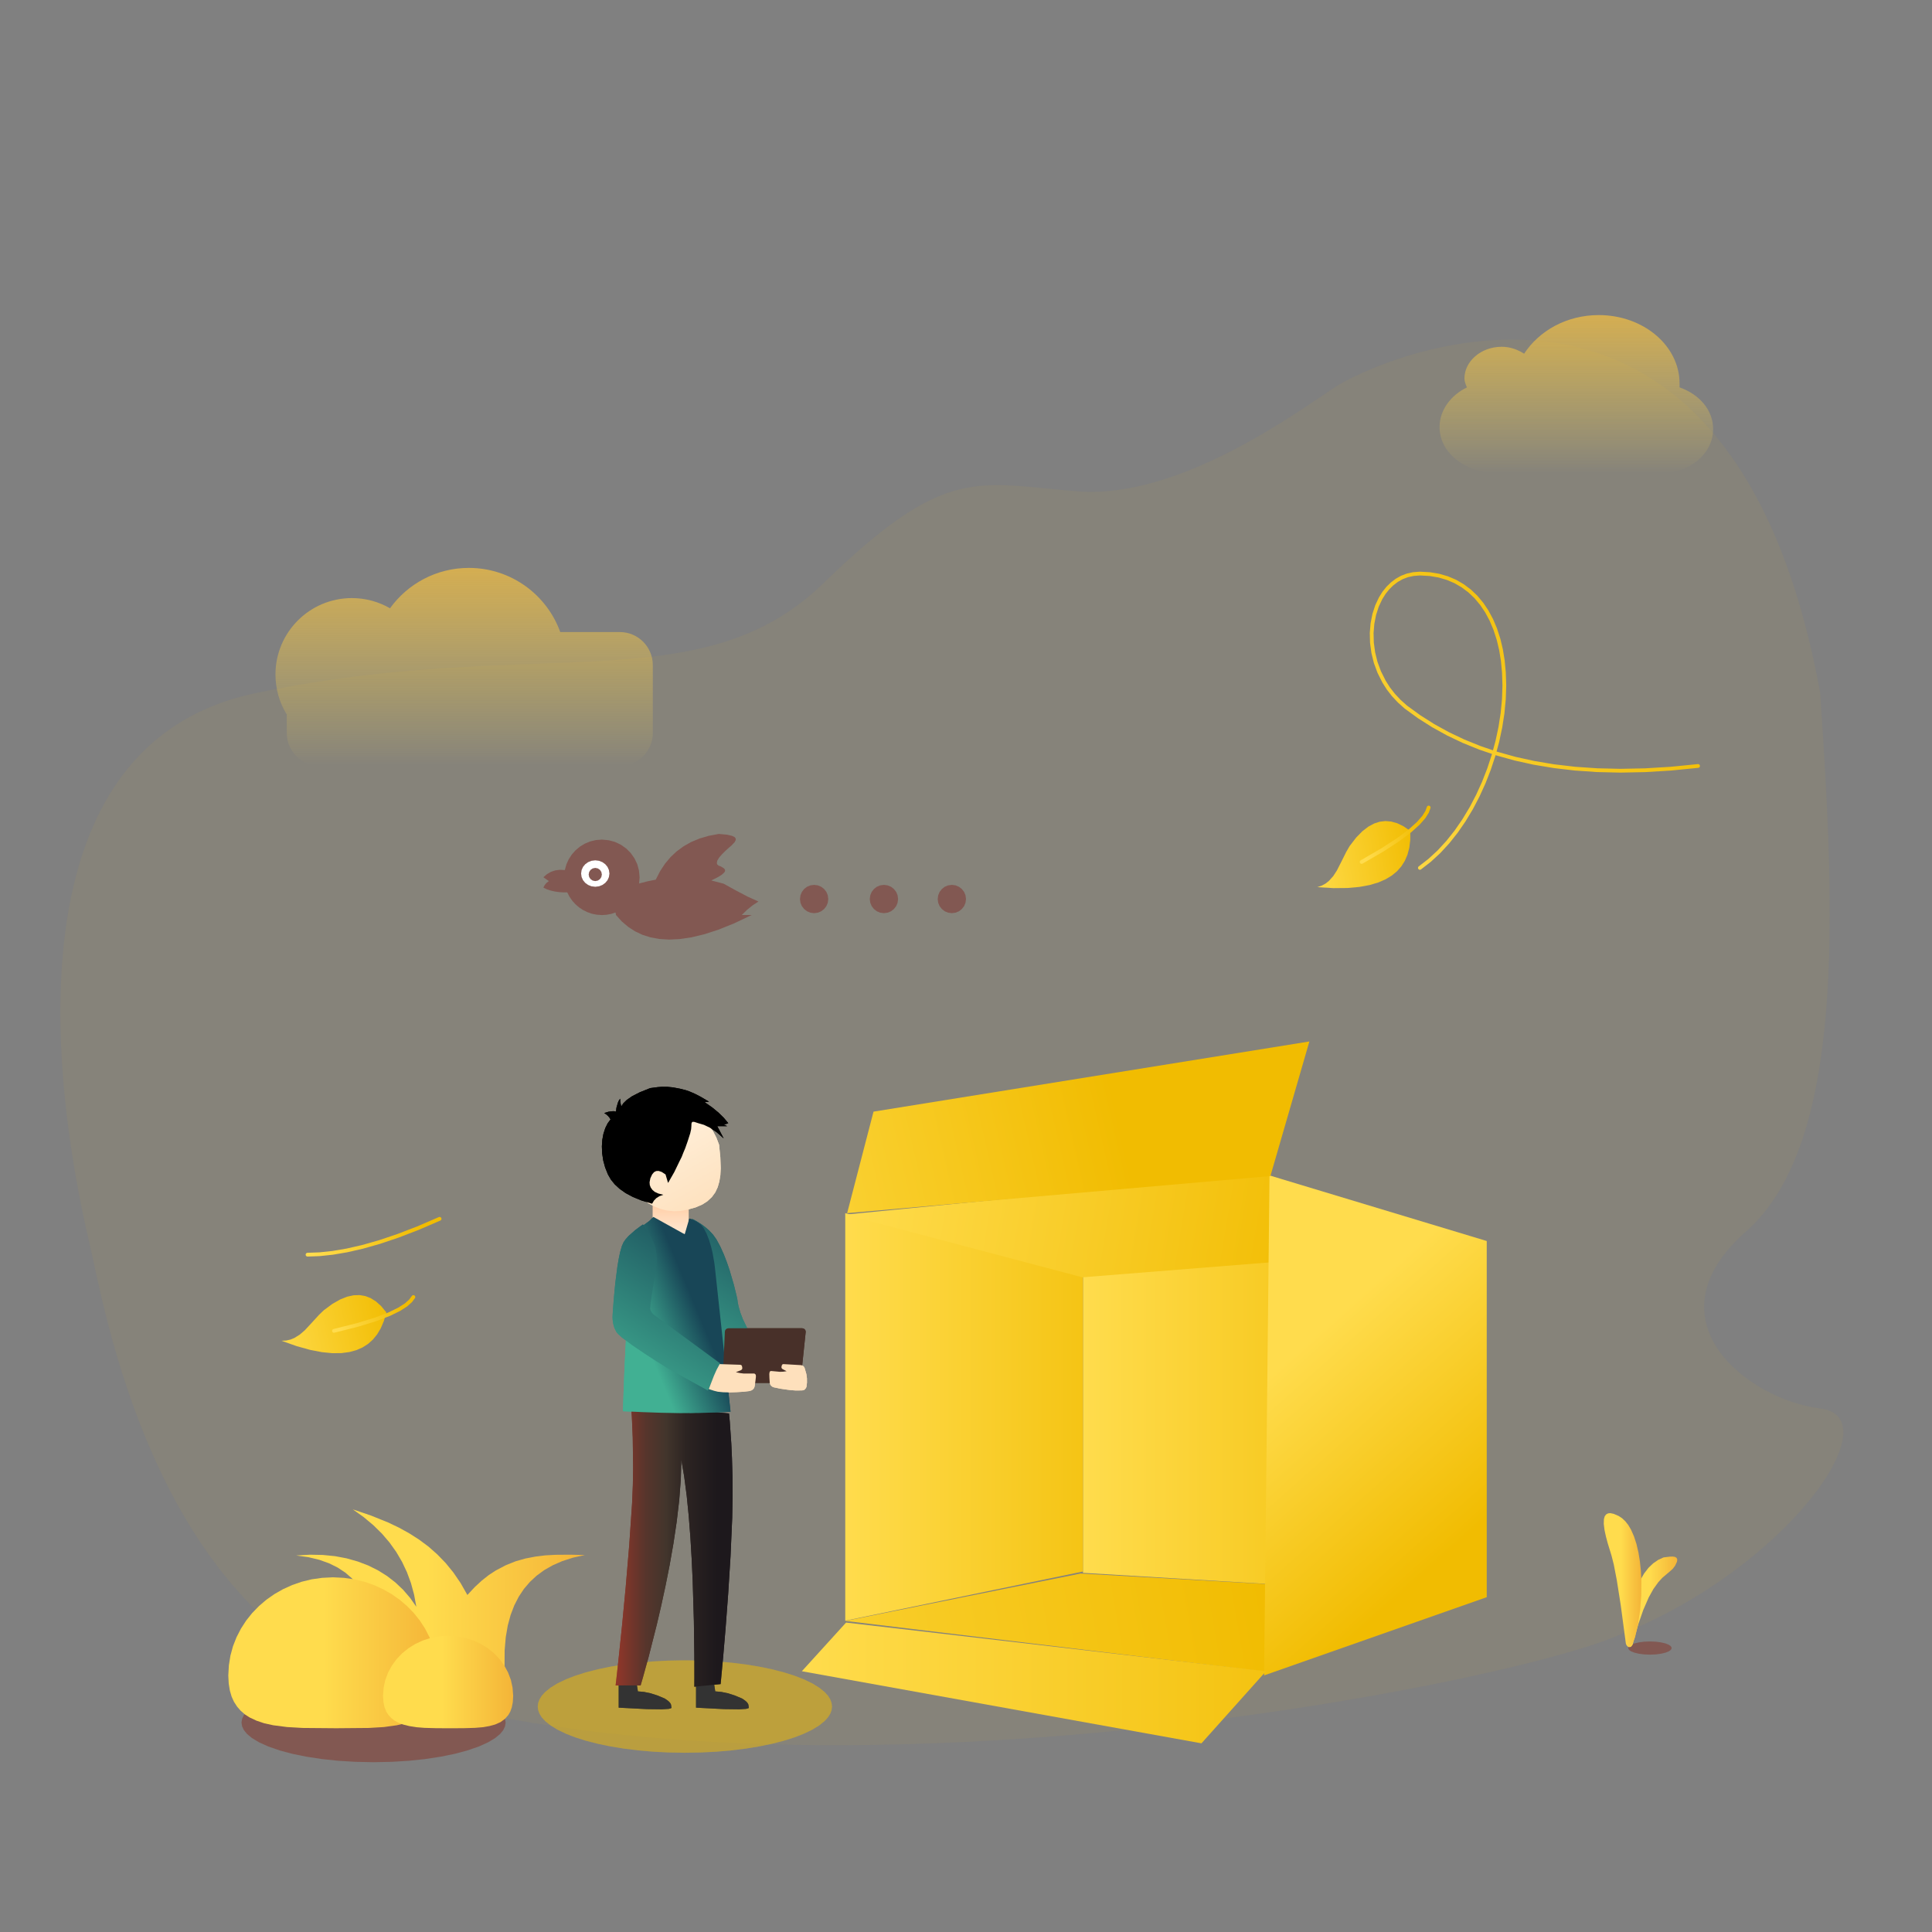 <?xml version="1.0" standalone="no"?><!DOCTYPE svg PUBLIC "-//W3C//DTD SVG 1.1//EN" "http://www.w3.org/Graphics/SVG/1.1/DTD/svg11.dtd"><svg height="1024" node-id="1" sillyvg="true" template-height="1024" template-width="1024" version="1.1" viewBox="0 0 1024 1024" width="1024" xmlns="http://www.w3.org/2000/svg" xmlns:xlink="http://www.w3.org/1999/xlink"><rect x="0" y="0" width="1024" height="1024" fill="#808080" stroke="none"/><defs node-id="153"><linearGradient gradientUnits="objectBoundingBox" id="linearGradient-1" node-id="5" spreadMethod="pad" x1="0.5" x2="0.5" y1="1" y2="-0.415"><stop offset="0" stop-color="#ffdc4d" stop-opacity="0"></stop><stop offset="1" stop-color="#f4b538"></stop></linearGradient><linearGradient gradientUnits="objectBoundingBox" id="linearGradient-2" node-id="8" spreadMethod="pad" x1="0.5" x2="0.5" y1="1" y2="-0.415"><stop offset="0" stop-color="#ffdc4d" stop-opacity="0"></stop><stop offset="1" stop-color="#f4b538"></stop></linearGradient><linearGradient gradientUnits="objectBoundingBox" id="linearGradient-3" node-id="11" spreadMethod="pad" x1="0.894" x2="0" y1="0.3" y2="1.107"><stop offset="0" stop-color="#f1bc01"></stop><stop offset="1" stop-color="#ffdc4d"></stop></linearGradient><linearGradient gradientUnits="objectBoundingBox" id="linearGradient-4" node-id="14" spreadMethod="pad" x1="-0.148" x2="1.099" y1="0.662" y2="0.5"><stop offset="0" stop-color="#ffdc4d"></stop><stop offset="1" stop-color="#f1bc01"></stop></linearGradient><linearGradient gradientUnits="objectBoundingBox" id="linearGradient-5" node-id="17" spreadMethod="pad" x1="0.894" x2="0" y1="0.446" y2="0.663"><stop offset="0" stop-color="#f1bc01"></stop><stop offset="1" stop-color="#ffdc4d"></stop></linearGradient><linearGradient gradientUnits="objectBoundingBox" id="linearGradient-6" node-id="20" spreadMethod="pad" x1="-0.148" x2="1.099" y1="0.662" y2="0.5"><stop offset="0" stop-color="#ffdc4d"></stop><stop offset="1" stop-color="#f1bc01"></stop></linearGradient><linearGradient gradientUnits="objectBoundingBox" id="linearGradient-7" node-id="23" spreadMethod="pad" x1="0.894" x2="0" y1="0.446" y2="0.663"><stop offset="0" stop-color="#f1bc01"></stop><stop offset="1" stop-color="#ffdc4d"></stop></linearGradient><linearGradient gradientUnits="objectBoundingBox" id="linearGradient-8" node-id="26" spreadMethod="pad" x1="0.894" x2="0" y1="0.482" y2="0.555"><stop offset="0" stop-color="#f1bc01"></stop><stop offset="1" stop-color="#ffdc4d"></stop></linearGradient><linearGradient gradientUnits="objectBoundingBox" id="linearGradient-9" node-id="29" spreadMethod="pad" x1="-0.523" x2="0.666" y1="0.512" y2="0.48"><stop offset="0" stop-color="#ffdc4d"></stop><stop offset="1" stop-color="#f1bc01"></stop></linearGradient><linearGradient gradientUnits="objectBoundingBox" id="linearGradient-10" node-id="32" spreadMethod="pad" x1="0" x2="1.352" y1="0.5" y2="0.5"><stop offset="0" stop-color="#ffdc4d"></stop><stop offset="1" stop-color="#f1bc01"></stop></linearGradient><linearGradient gradientUnits="objectBoundingBox" id="linearGradient-11" node-id="35" spreadMethod="pad" x1="0" x2="1.352" y1="0.5" y2="0.5"><stop offset="0" stop-color="#ffdc4d"></stop><stop offset="1" stop-color="#f1bc01"></stop></linearGradient><linearGradient gradientUnits="objectBoundingBox" id="linearGradient-12" node-id="38" spreadMethod="pad" x1="0" x2="0.745" y1="0.5" y2="0.52"><stop offset="0" stop-color="#ffdc4d"></stop><stop offset="1" stop-color="#f1bc01"></stop></linearGradient><linearGradient gradientUnits="objectBoundingBox" id="linearGradient-13" node-id="41" spreadMethod="pad" x1="0.369" x2="0.599" y1="0.264" y2="0.845"><stop offset="0" stop-color="#ffdc4d"></stop><stop offset="1" stop-color="#f1bc01"></stop></linearGradient><linearGradient gradientUnits="objectBoundingBox" id="linearGradient-14" node-id="44" spreadMethod="pad" x1="-0.419" x2="0.591" y1="0.569" y2="0.483"><stop offset="0" stop-color="#ffdc4d"></stop><stop offset="1" stop-color="#f1bc01"></stop></linearGradient><linearGradient gradientUnits="objectBoundingBox" id="linearGradient-15" node-id="47" spreadMethod="pad" x1="0" x2="1.262" y1="1" y2="1"><stop offset="0" stop-color="#ffdc4d"></stop><stop offset="1" stop-color="#f1bc01"></stop></linearGradient><linearGradient gradientUnits="objectBoundingBox" id="linearGradient-16" node-id="50" spreadMethod="pad" x1="0.863" x2="0" y1="-0.028" y2="-0.028"><stop offset="0" stop-color="#1d181c"></stop><stop offset="0.3" stop-color="#2c2422"></stop><stop offset="0.5" stop-color="#42352c"></stop><stop offset="0.7" stop-color="#57352c"></stop><stop offset="1" stop-color="#923629"></stop></linearGradient><linearGradient gradientUnits="objectBoundingBox" id="linearGradient-17" node-id="56" spreadMethod="pad" x1="0.5" x2="0.5" y1="0.129" y2="1"><stop offset="0" stop-color="#ffcda5"></stop><stop offset="1" stop-color="#ffe8d1"></stop></linearGradient><linearGradient gradientUnits="objectBoundingBox" id="linearGradient-18" node-id="59" spreadMethod="pad" x1="0.414" x2="0.932" y1="0" y2="1"><stop offset="0" stop-color="#fff2df"></stop><stop offset="1" stop-color="#fee0bc"></stop></linearGradient><linearGradient gradientUnits="objectBoundingBox" id="linearGradient-19" node-id="62" spreadMethod="pad" x1="0.358" x2="0.834" y1="1.184" y2="-0.102"><stop offset="0" stop-color="#41b093"></stop><stop offset="1" stop-color="#184657"></stop></linearGradient><linearGradient gradientUnits="objectBoundingBox" id="linearGradient-20" node-id="65" spreadMethod="pad" x1="0.324" x2="0.71" y1="0.794" y2="0.5"><stop offset="0" stop-color="#41b093"></stop><stop offset="1" stop-color="#184657"></stop></linearGradient><linearGradient gradientUnits="objectBoundingBox" id="linearGradient-21" node-id="68" spreadMethod="pad" x1="0.336" x2="0.886" y1="1.184" y2="-0.102"><stop offset="0" stop-color="#41b093"></stop><stop offset="1" stop-color="#184657"></stop></linearGradient><linearGradient gradientUnits="objectBoundingBox" id="linearGradient-22" node-id="71" spreadMethod="pad" x1="0.453" x2="0.992" y1="0.997" y2="0.997"><stop offset="0" stop-color="#ffdc4d"></stop><stop offset="1" stop-color="#f4b538"></stop></linearGradient><linearGradient gradientUnits="objectBoundingBox" id="linearGradient-23" node-id="74" spreadMethod="pad" x1="0.453" x2="0.992" y1="0.997" y2="0.997"><stop offset="0" stop-color="#ffdc4d"></stop><stop offset="1" stop-color="#f4b538"></stop></linearGradient><linearGradient gradientUnits="objectBoundingBox" id="linearGradient-24" node-id="77" spreadMethod="pad" x1="0.453" x2="0.992" y1="0.997" y2="0.997"><stop offset="0" stop-color="#ffdc4d"></stop><stop offset="1" stop-color="#f4b538"></stop></linearGradient><linearGradient gradientUnits="objectBoundingBox" id="linearGradient-25" node-id="80" spreadMethod="pad" x1="0.453" x2="0.992" y1="0.997" y2="0.997"><stop offset="0" stop-color="#ffdc4d"></stop><stop offset="1" stop-color="#f4b538"></stop></linearGradient><linearGradient gradientUnits="objectBoundingBox" id="linearGradient-26" node-id="83" spreadMethod="pad" x1="0.453" x2="0.992" y1="0.997" y2="0.997"><stop offset="0" stop-color="#ffdc4d"></stop><stop offset="1" stop-color="#f4b538"></stop></linearGradient></defs><path d="M 0.00 0.00 L 1024.00 0.00 L 1024.00 1024.00 L 0.00 1024.00 Z" fill="none" id="矩形" node-id="87" stroke="none" target-height="1024" target-width="1024" target-x="0" target-y="0"></path><g node-id="316"><path d="M 47.54 659.54 C 39.48 624.80 -12.96 398.53 135.32 367.41 C 283.60 336.30 371.20 372.54 436.35 309.19 C 501.51 245.84 517.75 256.23 571.27 260.42 C 624.78 264.61 686.81 218.89 707.65 205.15 C 728.49 191.41 916.66 103.04 964.77 367.41 C 972.37 481.71 978.69 605.72 925.46 652.69 C 872.23 699.66 926.43 741.84 964.77 746.52 C 1003.11 751.21 946.85 831.47 858.30 866.51 C 799.42 892.92 418.60 968.64 190.54 890.80 C 80.42 843.65 55.59 694.29 47.54 659.54 Z" fill="#f1bc01" fill-opacity="0.05" fill-rule="evenodd" group-id="1" id="路径-58" node-id="88" stroke="none" target-height="865.6" target-width="1016.071" target-x="-12.964" target-y="103.038"></path></g><path d="M 908.00 227.38 C 908.00 240.50 895.48 251.00 879.66 251.00 L 792.00 251.00 C 776.18 249.95 763.00 239.97 763.00 226.32 C 763.00 217.40 768.93 209.53 777.50 205.32 C 776.84 203.75 776.18 202.18 776.18 200.60 C 776.18 191.68 784.75 183.80 795.95 183.80 C 800.57 183.80 804.52 185.38 807.82 187.47 C 815.73 175.40 830.23 167.00 847.36 167.00 C 871.09 167.00 890.20 183.28 890.20 203.22 L 890.20 205.32 C 900.75 209.00 908.00 217.40 908.00 227.38 Z" fill="url(#linearGradient-1)" fill-rule="evenodd" id="云" node-id="89" stroke="none" target-height="84" target-width="145" target-x="763" target-y="167"></path><path d="M 248.50 301.00 C 270.80 301.00 289.79 315.17 296.95 335.00 L 328.50 335.00 C 338.16 335.00 346.00 342.84 346.00 352.50 L 346.00 388.50 C 346.00 398.16 338.16 406.00 328.50 406.00 L 169.50 406.00 C 159.84 406.00 152.00 398.16 152.00 388.50 L 152.00 378.72 C 148.19 372.55 146.00 365.28 146.00 357.50 C 146.00 335.13 164.13 317.00 186.50 317.00 C 193.86 317.00 200.76 318.96 206.71 322.40 C 216.06 309.44 231.30 301.00 248.50 301.00 Z" fill="url(#linearGradient-2)" fill-rule="evenodd" id="云" node-id="90" stroke="none" target-height="105" target-width="200" target-x="146" target-y="301"></path><path d="M 900.00 405.98 L 885.56 407.41 L 871.86 408.24 L 858.85 408.50 L 846.50 408.21 L 834.77 407.40 L 823.64 406.10 L 813.06 404.33 L 803.01 402.11 L 793.45 399.45 L 784.37 396.37 L 775.73 392.87 L 767.50 388.96 L 759.68 384.65 L 752.23 379.92 L 745.14 374.78 L 741.62 371.63 L 738.53 368.34 L 735.87 364.91 L 733.59 361.32 L 731.04 356.24 L 729.14 351.11 L 727.86 345.91 L 727.15 340.61 L 727.02 335.48 L 727.43 330.52 L 728.39 325.63 L 729.84 321.17 L 731.76 317.09 L 733.56 314.21 L 735.58 311.69 L 737.83 309.49 L 740.31 307.60 L 743.02 306.07 L 745.94 304.96 L 749.11 304.27 L 752.57 304.00 L 757.80 304.29 L 762.64 305.10 L 767.13 306.41 L 771.32 308.19 L 775.28 310.49 L 778.93 313.22 L 782.30 316.43 L 785.39 320.13 L 788.05 324.10 L 790.42 328.52 L 792.49 333.41 L 794.25 338.84 L 795.55 344.27 L 796.51 350.14 L 797.11 356.48 L 797.33 363.34 L 797.09 370.58 L 796.39 377.96 L 795.22 385.47 L 793.63 392.92 L 791.63 400.30 L 789.22 407.62 L 786.42 414.80 L 783.28 421.70 L 779.80 428.36 L 775.93 434.79 L 771.81 440.76 L 767.42 446.29 L 762.65 451.47 L 757.70 456.03 L 752.57 460.00" fill="none" group-id="2" id="路径-20" node-id="92" stroke="url(#linearGradient-3)" stroke-linecap="round" stroke-width="2" target-height="156" target-width="172.984" target-x="727.016" target-y="304"></path><path d="M 747.49 440.42 L 743.92 437.96 L 740.57 436.34 L 737.40 435.44 L 734.34 435.17 L 731.33 435.51 L 728.32 436.48 L 725.25 438.13 L 722.07 440.58 L 718.77 443.96 L 715.32 448.45 L 713.51 451.57 L 711.87 454.88 L 708.57 461.40 L 706.64 464.36 L 704.37 466.88 L 702.63 468.27 L 700.59 469.38 L 698.21 470.21 L 706.79 470.73 L 714.18 470.66 L 720.53 470.09 L 725.95 469.09 L 730.56 467.72 L 734.46 466.02 L 737.75 464.02 L 740.50 461.74 L 742.76 459.16 L 744.59 456.26 L 746.00 452.99 L 746.97 449.31 L 747.48 445.15 L 747.49 440.42 Z" fill="url(#linearGradient-4)" fill-rule="evenodd" group-id="2,9" id="路径-18" node-id="93" stroke="none" target-height="35.557" target-width="49.279" target-x="698.208" target-y="435.172"></path><path d="M 757.23 428.00 L 756.37 430.32 L 754.64 433.06 L 751.79 436.32 L 747.48 440.22 L 741.32 444.86 L 732.88 450.37 L 721.69 456.86" fill="none" group-id="2,10" id="路径-19" node-id="94" stroke="url(#linearGradient-5)" stroke-linecap="round" stroke-width="2" target-height="28.858" target-width="35.536" target-x="721.694" target-y="428"></path><path d="M 204.77 695.60 L 202.01 692.25 L 199.24 689.77 L 196.44 688.02 L 193.57 686.92 L 190.59 686.42 L 187.43 686.52 L 184.02 687.26 L 180.30 688.74 L 176.19 691.08 L 171.64 694.44 L 169.04 696.94 L 166.55 699.67 L 161.59 705.03 L 158.91 707.34 L 156.04 709.14 L 153.98 709.99 L 151.72 710.50 L 149.20 710.64 L 157.30 713.50 L 164.43 715.48 L 170.69 716.68 L 176.17 717.22 L 180.98 717.17 L 185.20 716.61 L 188.91 715.60 L 192.18 714.16 L 195.07 712.31 L 197.63 710.02 L 199.88 707.27 L 201.82 704.00 L 203.46 700.14 L 204.77 695.60 Z" fill="url(#linearGradient-6)" fill-rule="evenodd" group-id="2,11" id="路径-18备份" node-id="95" stroke="none" target-height="30.795" target-width="55.572" target-x="149.197" target-y="686.422"></path><path d="M 219.11 687.45 L 217.64 689.44 L 215.23 691.60 L 211.59 693.94 L 206.37 696.50 L 199.17 699.26 L 189.54 702.23 L 177.00 705.38" fill="none" group-id="2,12" id="路径-19备份" node-id="96" stroke="url(#linearGradient-7)" stroke-linecap="round" stroke-width="2" target-height="17.936" target-width="42.106" target-x="177" target-y="687.447"></path><path d="M 233.00 646.00 L 221.47 650.96 L 210.86 655.04 L 201.10 658.32 L 192.12 660.87 L 183.88 662.75 L 176.32 664.03 L 169.38 664.77 L 163.00 665.00" fill="none" group-id="2" id="路径-22" node-id="97" stroke="url(#linearGradient-8)" stroke-linecap="round" stroke-width="2" target-height="19" target-width="70" target-x="163" target-y="646"></path><path d="M 448.00 859.11 L 572.74 834.00 L 788.00 846.19 L 670.53 886.00 Z" fill="url(#linearGradient-9)" fill-rule="evenodd" group-id="3" id="路径-68" node-id="99" stroke="none" target-height="52" target-width="340" target-x="448" target-y="834"></path><path d="M 574.00 676.38 L 574.00 833.64 L 713.00 842.00 L 712.75 665.00 Z" fill="url(#linearGradient-10)" fill-rule="evenodd" group-id="3" id="路径-69" node-id="100" stroke="none" target-height="177" target-width="139" target-x="574" target-y="665"></path><path d="M 448.00 643.00 L 448.00 859.00 L 574.00 832.93 L 574.00 676.50 Z" fill="url(#linearGradient-11)" fill-rule="evenodd" group-id="3" id="路径-70" node-id="101" stroke="none" target-height="216" target-width="126" target-x="448" target-y="643"></path><path d="M 448.00 643.76 L 669.32 622.00 L 788.00 659.92 L 573.66 677.00 Z" fill="url(#linearGradient-12)" fill-rule="evenodd" group-id="3" id="路径-71" node-id="102" stroke="none" target-height="55" target-width="340" target-x="448" target-y="622"></path><path d="M 672.87 623.00 L 670.00 888.00 L 788.00 846.54 L 788.00 657.76 Z" fill="url(#linearGradient-13)" fill-rule="evenodd" group-id="3" id="路径-72" node-id="103" stroke="none" target-height="265" target-width="118" target-x="670" target-y="623"></path><path d="M 449.00 643.00 L 462.98 589.19 L 694.00 552.00 L 673.34 623.34 Z" fill="url(#linearGradient-14)" fill-rule="evenodd" group-id="3" id="路径-73" node-id="104" stroke="none" target-height="91" target-width="245" target-x="449" target-y="552"></path><path d="M 448.43 860.00 L 425.00 885.79 L 636.80 924.00 L 671.00 885.79 Z" fill="url(#linearGradient-15)" fill-rule="evenodd" group-id="3" id="路径-74" node-id="105" stroke="none" target-height="64" target-width="246" target-x="425" target-y="860"></path><path d="M 285.00 904.50 L 285.25 906.42 L 285.95 908.33 L 287.16 910.26 L 288.98 912.24 L 291.74 914.47 L 295.37 916.72 L 300.05 918.97 L 304.87 920.84 L 310.47 922.61 L 316.93 924.27 L 323.44 925.62 L 330.57 926.79 L 338.35 927.75 L 346.14 928.43 L 354.35 928.85 L 363.00 929.00 L 371.65 928.85 L 379.86 928.43 L 387.65 927.75 L 395.43 926.79 L 402.56 925.62 L 409.07 924.27 L 415.53 922.61 L 421.13 920.84 L 425.95 918.97 L 430.63 916.72 L 434.26 914.47 L 437.02 912.24 L 438.84 910.26 L 440.05 908.33 L 440.75 906.42 L 441.00 904.50 L 440.75 902.58 L 440.05 900.67 L 438.84 898.74 L 437.02 896.76 L 434.26 894.53 L 430.63 892.28 L 425.95 890.03 L 421.13 888.16 L 415.53 886.39 L 409.07 884.73 L 402.56 883.38 L 395.43 882.21 L 387.65 881.25 L 379.86 880.57 L 371.65 880.15 L 363.00 880.00 L 354.35 880.15 L 346.14 880.57 L 338.35 881.25 L 330.57 882.21 L 323.44 883.38 L 316.93 884.73 L 310.47 886.39 L 304.87 888.16 L 300.05 890.03 L 295.37 892.28 L 291.74 894.53 L 288.98 896.76 L 287.16 898.74 L 285.95 900.67 L 285.25 902.58 L 285.00 904.50 Z" fill="#f1bc01" fill-opacity="0.3" fill-rule="evenodd" group-id="4,13" id="椭圆形" node-id="107" stroke="none" target-height="49" target-width="156" target-x="285" target-y="880"></path><path d="M 378.03 889.54 L 379.10 896.46 L 382.29 896.74 L 385.70 897.44 L 389.38 898.60 L 393.35 900.26 L 394.85 901.29 L 395.72 902.04 L 396.35 902.82 L 396.67 903.51 L 396.91 905.10 L 396.68 905.41 L 395.44 905.74 L 391.83 905.98 L 383.86 905.88 L 368.91 905.10 L 368.91 887.00 L 378.03 889.54 Z" fill="#333333" fill-rule="nonzero" group-id="4" id="路径-52" node-id="108" stroke="none" target-height="18.981" target-width="28" target-x="368.911" target-y="887"></path><path d="M 337.03 889.54 L 338.10 896.46 L 341.29 896.74 L 344.70 897.44 L 348.38 898.60 L 352.35 900.26 L 353.85 901.29 L 354.72 902.04 L 355.35 902.82 L 355.67 903.51 L 355.91 905.10 L 355.68 905.41 L 354.44 905.74 L 350.83 905.98 L 342.86 905.88 L 327.91 905.10 L 327.91 887.00 L 337.03 889.54 Z" fill="#333333" fill-rule="nonzero" group-id="4" id="路径-52备份-2" node-id="109" stroke="none" target-height="18.981" target-width="28" target-x="327.911" target-y="887"></path><path d="M 346.63 746.00 L 340.55 746.23 L 336.26 746.62 L 334.63 746.83 L 334.90 750.98 L 335.37 762.08 L 335.57 778.07 L 335.42 787.15 L 335.01 796.92 L 333.51 818.93 L 331.66 840.94 L 329.74 861.17 L 328.01 877.83 L 326.77 889.14 L 326.29 893.31 L 339.55 893.31 L 340.76 889.16 L 343.87 877.86 L 348.11 861.11 L 350.38 851.39 L 352.72 840.61 L 354.92 829.55 L 356.94 818.07 L 358.66 806.53 L 359.99 795.20 L 360.85 784.03 L 361.11 773.71 L 362.63 782.57 L 363.98 792.90 L 365.05 803.59 L 365.93 814.95 L 366.61 826.42 L 367.13 837.76 L 367.77 859.18 L 368.01 877.11 L 368.02 889.42 L 367.99 894.00 L 381.94 892.61 L 382.31 888.82 L 383.26 878.52 L 384.55 863.34 L 385.94 844.89 L 387.20 824.80 L 388.08 804.68 L 388.29 792.94 L 388.23 782.61 L 387.96 772.85 L 387.60 765.02 L 386.79 753.38 L 386.38 749.17 L 379.53 748.53 L 372.67 748.45 L 365.80 748.93 L 365.75 748.94 L 360.73 747.50 L 357.97 746.90 L 355.08 746.45 L 351.10 746.11 L 347.27 746.00 L 346.63 746.00 Z" fill="url(#linearGradient-16)" fill-rule="nonzero" group-id="4" id="腿" node-id="110" stroke="none" target-height="148" target-width="61.994" target-x="326.292" target-y="746"></path><path d="M 346.00 635.00 L 365.00 635.00 L 365.00 654.00 L 346.00 654.00 Z" fill="url(#linearGradient-17)" fill-rule="evenodd" group-id="4,14" id="矩形" node-id="112" stroke="none" target-height="19" target-width="19" target-x="346" target-y="635"></path><path d="M 364.27 641.18 L 368.73 639.93 L 372.23 638.42 L 374.93 636.68 L 377.28 634.49 L 379.08 632.02 L 380.39 629.25 L 381.25 626.27 L 381.80 622.93 L 382.00 619.18 L 381.79 613.39 L 381.12 606.72 L 379.70 602.99 L 377.94 599.58 L 375.81 596.48 L 373.33 593.66 L 370.62 591.21 L 367.67 589.14 L 364.49 587.44 L 361.20 586.18 L 357.78 585.36 L 354.29 585.01 L 350.79 585.16 L 347.24 585.82 L 343.84 587.02 L 340.79 588.62 L 338.04 590.64 L 335.61 593.03 L 333.53 595.71 L 331.80 598.72 L 330.48 601.94 L 329.57 605.34 L 329.08 608.97 L 329.04 612.64 L 329.47 616.39 L 330.40 620.28 L 331.81 624.01 L 333.58 627.42 L 335.71 630.52 L 338.19 633.34 L 340.90 635.79 L 343.85 637.86 L 347.03 639.56 L 350.31 640.82 L 353.73 641.64 L 357.22 641.99 L 360.73 641.84 L 364.27 641.18 Z" fill="url(#linearGradient-18)" fill-rule="evenodd" group-id="4,14" id="椭圆形" node-id="113" stroke="none" target-height="56.985" target-width="52.961" target-x="329.035" target-y="585.007"></path><path d="M 345.63 638.00 L 340.08 636.31 L 335.43 634.41 L 331.57 632.34 L 328.40 630.10 L 325.82 627.72 L 323.78 625.19 L 322.22 622.48 L 320.74 618.78 L 319.73 615.09 L 319.17 611.38 L 319.01 607.63 L 319.23 604.18 L 319.82 600.97 L 320.82 597.88 L 322.08 595.36 L 323.60 593.33 L 323.10 592.47 L 322.34 591.55 L 321.41 590.71 L 320.25 589.94 L 322.58 589.22 L 324.97 588.95 L 325.97 589.03 L 326.51 589.23 L 326.71 587.18 L 327.50 584.43 L 328.09 583.15 L 328.71 582.32 L 328.75 583.88 L 329.27 586.47 L 330.36 584.78 L 332.20 582.98 L 334.99 581.04 L 339.03 578.96 L 344.62 576.72 L 348.71 576.18 L 350.97 576.02 L 353.72 576.04 L 356.65 576.33 L 360.38 577.03 L 363.40 577.79 L 365.30 578.43 L 368.13 579.64 L 371.28 581.25 L 375.83 583.93 L 374.21 584.04 L 373.53 584.21 L 377.44 586.93 L 380.79 589.68 L 383.63 592.46 L 386.00 595.29 L 384.55 595.86 L 383.56 595.97 L 385.39 596.90 L 380.16 596.90 L 383.56 603.37 L 379.83 600.10 L 376.36 597.75 L 373.10 596.19 L 370.02 595.29 L 368.05 594.64 L 367.13 594.58 L 366.76 594.82 L 366.50 595.48 L 366.44 596.90 L 366.31 598.51 L 365.84 600.63 L 364.45 604.97 L 363.16 608.63 L 362.14 611.05 L 361.33 613.14 L 360.09 615.63 L 357.40 621.20 L 354.09 626.99 L 352.75 622.48 L 350.67 621.13 L 349.06 620.61 L 347.76 620.68 L 346.64 621.27 L 345.63 622.48 L 344.69 624.52 L 344.29 626.66 L 344.40 628.08 L 344.90 629.41 L 345.82 630.70 L 347.04 631.71 L 348.90 632.58 L 351.58 633.27 L 349.52 633.99 L 347.89 635.01 L 346.61 636.33 L 345.63 638.00 Z" fill="#000000" fill-rule="evenodd" group-id="4,14" id="路径-66" node-id="114" stroke="none" target-height="61.979" target-width="66.994" target-x="319.006" target-y="576.021"></path><path d="M 366.78 646.00 L 368.21 646.71 L 371.67 648.81 L 373.72 650.33 L 375.92 652.24 L 377.95 654.43 L 379.75 656.95 L 381.74 660.64 L 383.60 664.75 L 385.24 668.99 L 386.68 673.18 L 388.94 680.88 L 390.33 686.50 L 390.81 688.68 L 391.06 690.58 L 391.50 692.61 L 392.42 695.75 L 393.71 699.14 L 395.76 703.41 L 398.18 707.73 L 399.78 710.33 L 401.96 713.33 L 402.62 713.98 L 403.78 714.75 L 406.47 716.47 L 409.52 718.27 L 411.78 719.27 L 414.91 720.28 L 418.24 721.62 L 419.78 722.29 L 415.97 734.00 L 413.35 733.70 L 406.75 732.65 L 402.64 731.82 L 398.09 730.68 L 393.56 729.28 L 389.28 727.58 L 386.40 725.91 L 384.02 723.89 L 382.01 721.60 L 380.48 719.39 L 379.23 717.19 L 378.47 715.58 L 377.84 713.98 L 366.78 646.00 Z" fill="url(#linearGradient-19)" fill-rule="nonzero" group-id="4,15" id="胳膊" node-id="116" stroke="none" target-height="88" target-width="53" target-x="366.782" target-y="646"></path><path d="M 362.91 654.20 L 346.34 645.00 L 345.49 645.80 L 344.18 647.11 L 342.56 648.31 L 341.86 648.84 L 340.69 649.62 L 338.08 651.80 L 336.66 653.34 L 335.36 655.20 L 334.65 656.82 L 334.02 659.17 L 333.57 661.73 L 333.23 664.56 L 332.84 670.04 L 332.72 674.29 L 332.71 676.00 L 332.77 678.07 L 332.84 683.58 L 332.75 691.44 L 332.33 700.58 L 331.55 713.84 L 330.95 726.63 L 330.53 737.54 L 330.28 745.12 L 330.20 747.97 L 333.09 748.11 L 340.43 748.45 L 350.21 748.79 L 360.41 748.99 L 370.36 748.91 L 378.93 748.65 L 384.94 748.37 L 387.20 748.23 L 378.88 671.46 L 378.60 669.29 L 377.65 663.94 L 376.86 660.67 L 375.79 657.15 L 374.44 653.73 L 372.82 650.66 L 371.53 649.13 L 369.94 647.91 L 368.22 646.96 L 366.81 646.35 L 365.34 645.86 L 362.91 654.20 Z" fill="url(#linearGradient-20)" fill-rule="nonzero" group-id="4,15" id="衣服" node-id="117" stroke="none" target-height="103.992" target-width="57" target-x="330.199" target-y="645"></path><path d="M 340.78 649.00 L 339.54 649.84 L 336.61 652.03 L 333.18 655.08 L 331.63 656.80 L 330.47 658.48 L 329.59 660.49 L 328.67 663.68 L 327.93 667.21 L 327.23 671.37 L 326.12 680.03 L 325.35 688.11 L 324.89 694.08 L 324.74 696.41 L 324.66 697.94 L 324.72 699.48 L 325.01 701.57 L 325.60 703.70 L 326.65 705.90 L 327.63 707.08 L 329.67 708.92 L 335.11 713.01 L 341.63 717.45 L 347.92 721.51 L 352.66 724.47 L 354.54 725.62 L 375.16 737.00 L 381.66 722.59 L 346.52 696.79 L 345.67 695.94 L 345.04 695.01 L 344.60 693.76 L 344.82 690.96 L 345.56 685.70 L 346.51 679.77 L 347.32 674.91 L 347.66 672.90 L 347.93 670.70 L 348.07 668.48 L 348.04 665.55 L 347.69 662.55 L 346.90 659.62 L 345.80 657.11 L 344.48 654.65 L 341.95 650.65 L 340.78 649.00 Z" fill="url(#linearGradient-21)" fill-rule="nonzero" group-id="4,15" id="胳膊-2" node-id="118" stroke="none" target-height="88" target-width="57" target-x="324.661" target-y="649"></path><path d="M 425.15 704.00 L 386.08 704.00 L 385.36 704.14 L 384.74 704.54 L 384.33 705.15 L 384.19 705.86 L 383.05 731.14 L 383.19 731.85 L 383.61 732.46 L 384.22 732.86 L 384.95 733.00 L 422.50 733.00 L 423.23 732.86 L 423.84 732.46 L 424.25 731.85 L 424.40 731.14 L 427.05 705.86 L 426.91 705.15 L 426.50 704.54 L 425.88 704.14 L 425.15 704.00 L 425.15 704.00 Z" fill="#483029" fill-rule="evenodd" group-id="4,15" id="iPad" node-id="119" stroke="none" target-height="29" target-width="44" target-x="383.05" target-y="704"></path><path d="M 381.43 723.00 L 392.43 723.36 L 392.93 723.56 L 393.25 723.99 L 393.46 725.14 L 393.26 725.78 L 392.77 726.21 L 390.03 727.29 L 392.07 727.74 L 394.14 728.00 L 399.62 728.00 L 399.92 728.04 L 400.45 728.47 L 400.62 728.93 L 400.65 729.78 L 400.39 731.98 L 400.10 733.94 L 399.96 734.78 L 399.81 735.33 L 399.55 735.83 L 399.05 736.43 L 398.34 736.91 L 397.22 737.28 L 394.15 737.64 L 390.54 737.86 L 387.53 737.97 L 386.27 738.00 L 383.35 737.93 L 380.45 737.64 L 378.51 737.16 L 376.55 736.52 L 375.66 736.21 L 376.07 735.16 L 377.08 732.56 L 378.38 729.22 L 379.79 726.05 L 381.43 723.00 Z M 424.51 723.55 L 415.16 723.00 L 414.72 723.15 L 414.43 723.51 L 414.17 724.55 L 414.28 725.13 L 414.67 725.58 L 416.92 726.77 L 415.16 727.02 L 413.39 727.09 L 408.74 726.66 L 408.24 726.77 L 407.94 727.13 L 407.75 728.20 L 407.81 730.22 L 407.92 732.02 L 407.98 732.81 L 408.19 733.66 L 408.65 734.39 L 409.30 734.95 L 410.12 735.30 L 413.71 736.05 L 417.56 736.60 L 419.36 736.82 L 421.83 736.99 L 424.32 736.96 L 425.32 736.93 L 426.30 736.66 L 426.95 735.99 L 427.42 735.18 L 427.71 732.86 L 427.70 730.56 L 427.38 728.25 L 426.47 725.12 L 426.18 724.52 L 425.73 724.04 L 425.17 723.71 L 424.51 723.55 L 424.51 723.55 Z" fill="#fee0bc" fill-rule="evenodd" group-id="4,15" id="手" node-id="120" stroke="none" target-height="14.996" target-width="52.053" target-x="375.661" target-y="723"></path><path d="M 285.00 904.50 L 285.25 906.42 L 285.95 908.33 L 287.16 910.26 L 288.98 912.24 L 291.74 914.47 L 295.37 916.72 L 300.05 918.97 L 304.87 920.84 L 310.47 922.61 L 316.93 924.27 L 323.44 925.62 L 330.57 926.79 L 338.35 927.75 L 346.14 928.43 L 354.35 928.85 L 363.00 929.00 L 371.65 928.85 L 379.86 928.43 L 387.65 927.75 L 395.43 926.79 L 402.56 925.62 L 409.07 924.27 L 415.53 922.61 L 421.13 920.84 L 425.95 918.97 L 430.63 916.72 L 434.26 914.47 L 437.02 912.24 L 438.84 910.26 L 440.05 908.33 L 440.75 906.42 L 441.00 904.50 L 440.75 902.58 L 440.05 900.67 L 438.84 898.74 L 437.02 896.76 L 434.26 894.53 L 430.63 892.28 L 425.95 890.03 L 421.13 888.16 L 415.53 886.39 L 409.07 884.73 L 402.56 883.38 L 395.43 882.21 L 387.65 881.25 L 379.86 880.57 L 371.65 880.15 L 363.00 880.00 L 354.35 880.15 L 346.14 880.57 L 338.35 881.25 L 330.57 882.21 L 323.44 883.38 L 316.93 884.73 L 310.47 886.39 L 304.87 888.16 L 300.05 890.03 L 295.37 892.28 L 291.74 894.53 L 288.98 896.76 L 287.16 898.74 L 285.95 900.67 L 285.25 902.58 L 285.00 904.50 Z" fill="#f1bc01" fill-opacity="0.3" fill-rule="evenodd" group-id="5,16" id="椭圆形" node-id="122" stroke="none" target-height="49" target-width="156" target-x="285" target-y="880"></path><path d="M 378.03 889.54 L 379.10 896.46 L 382.29 896.74 L 385.70 897.44 L 389.38 898.60 L 393.35 900.26 L 394.85 901.29 L 395.72 902.04 L 396.35 902.82 L 396.67 903.51 L 396.91 905.10 L 396.68 905.41 L 395.44 905.74 L 391.83 905.98 L 383.86 905.88 L 368.91 905.10 L 368.91 887.00 L 378.03 889.54 Z" fill="#333333" fill-rule="nonzero" group-id="5" id="路径-52" node-id="123" stroke="none" target-height="18.981" target-width="28" target-x="368.911" target-y="887"></path><path d="M 337.03 889.54 L 338.10 896.46 L 341.29 896.74 L 344.70 897.44 L 348.38 898.60 L 352.35 900.26 L 353.85 901.29 L 354.72 902.04 L 355.35 902.82 L 355.67 903.51 L 355.91 905.10 L 355.68 905.41 L 354.44 905.74 L 350.83 905.98 L 342.86 905.88 L 327.91 905.10 L 327.91 887.00 L 337.03 889.54 Z" fill="#333333" fill-rule="nonzero" group-id="5" id="路径-52备份-2" node-id="124" stroke="none" target-height="18.981" target-width="28" target-x="327.911" target-y="887"></path><path d="M 346.63 746.00 L 340.55 746.23 L 336.26 746.62 L 334.63 746.83 L 334.90 750.98 L 335.37 762.08 L 335.57 778.07 L 335.42 787.15 L 335.01 796.92 L 333.51 818.93 L 331.66 840.94 L 329.74 861.17 L 328.01 877.83 L 326.77 889.14 L 326.29 893.31 L 339.55 893.31 L 340.76 889.16 L 343.87 877.86 L 348.11 861.11 L 350.38 851.39 L 352.72 840.61 L 354.92 829.55 L 356.94 818.07 L 358.66 806.53 L 359.99 795.20 L 360.85 784.03 L 361.11 773.71 L 362.63 782.57 L 363.98 792.90 L 365.05 803.59 L 365.93 814.95 L 366.61 826.42 L 367.13 837.76 L 367.77 859.18 L 368.01 877.11 L 368.02 889.42 L 367.99 894.00 L 381.94 892.61 L 382.31 888.82 L 383.26 878.52 L 384.55 863.34 L 385.94 844.89 L 387.20 824.80 L 388.08 804.68 L 388.29 792.94 L 388.23 782.61 L 387.96 772.85 L 387.60 765.02 L 386.79 753.38 L 386.38 749.17 L 379.53 748.53 L 372.67 748.45 L 365.80 748.93 L 365.75 748.94 L 360.73 747.50 L 357.97 746.90 L 355.08 746.45 L 351.10 746.11 L 347.27 746.00 L 346.63 746.00 Z" fill="url(#linearGradient-16)" fill-rule="nonzero" group-id="5" id="腿" node-id="125" stroke="none" target-height="148" target-width="61.994" target-x="326.292" target-y="746"></path><path d="M 346.00 635.00 L 365.00 635.00 L 365.00 654.00 L 346.00 654.00 Z" fill="url(#linearGradient-17)" fill-rule="evenodd" group-id="5,17" id="矩形" node-id="127" stroke="none" target-height="19" target-width="19" target-x="346" target-y="635"></path><path d="M 364.27 641.18 L 368.73 639.93 L 372.23 638.42 L 374.93 636.68 L 377.28 634.49 L 379.08 632.02 L 380.39 629.25 L 381.25 626.27 L 381.80 622.93 L 382.00 619.18 L 381.79 613.39 L 381.12 606.72 L 379.70 602.99 L 377.94 599.58 L 375.81 596.48 L 373.33 593.66 L 370.62 591.21 L 367.67 589.14 L 364.49 587.44 L 361.20 586.18 L 357.78 585.36 L 354.29 585.01 L 350.79 585.16 L 347.24 585.82 L 343.84 587.02 L 340.79 588.62 L 338.04 590.64 L 335.61 593.03 L 333.53 595.71 L 331.80 598.72 L 330.48 601.94 L 329.57 605.34 L 329.08 608.97 L 329.04 612.64 L 329.47 616.39 L 330.40 620.28 L 331.81 624.01 L 333.58 627.42 L 335.71 630.52 L 338.19 633.34 L 340.90 635.79 L 343.85 637.86 L 347.03 639.56 L 350.31 640.82 L 353.73 641.64 L 357.22 641.99 L 360.73 641.84 L 364.27 641.18 Z" fill="url(#linearGradient-18)" fill-rule="evenodd" group-id="5,17" id="椭圆形" node-id="128" stroke="none" target-height="56.985" target-width="52.961" target-x="329.035" target-y="585.007"></path><path d="M 345.63 638.00 L 340.08 636.31 L 335.43 634.41 L 331.57 632.34 L 328.40 630.10 L 325.82 627.72 L 323.78 625.19 L 322.22 622.48 L 320.74 618.78 L 319.73 615.09 L 319.17 611.38 L 319.01 607.63 L 319.23 604.18 L 319.82 600.97 L 320.82 597.88 L 322.08 595.36 L 323.60 593.33 L 323.10 592.47 L 322.34 591.55 L 321.41 590.71 L 320.25 589.94 L 322.58 589.22 L 324.97 588.95 L 325.97 589.03 L 326.51 589.23 L 326.71 587.18 L 327.50 584.43 L 328.09 583.15 L 328.71 582.32 L 328.75 583.88 L 329.27 586.47 L 330.36 584.78 L 332.20 582.98 L 334.99 581.04 L 339.03 578.96 L 344.62 576.72 L 348.71 576.18 L 350.97 576.02 L 353.72 576.04 L 356.65 576.33 L 360.38 577.03 L 363.40 577.79 L 365.30 578.43 L 368.13 579.64 L 371.28 581.25 L 375.83 583.93 L 374.21 584.04 L 373.53 584.21 L 377.44 586.93 L 380.79 589.68 L 383.63 592.46 L 386.00 595.29 L 384.55 595.86 L 383.56 595.97 L 385.39 596.90 L 380.16 596.90 L 383.56 603.37 L 379.83 600.10 L 376.36 597.75 L 373.10 596.19 L 370.02 595.29 L 368.05 594.64 L 367.13 594.58 L 366.76 594.82 L 366.50 595.48 L 366.44 596.90 L 366.31 598.51 L 365.84 600.63 L 364.45 604.97 L 363.16 608.63 L 362.14 611.05 L 361.33 613.14 L 360.09 615.63 L 357.40 621.20 L 354.09 626.99 L 352.75 622.48 L 350.67 621.13 L 349.06 620.61 L 347.76 620.68 L 346.64 621.27 L 345.63 622.48 L 344.69 624.52 L 344.29 626.66 L 344.40 628.08 L 344.90 629.41 L 345.82 630.70 L 347.04 631.71 L 348.90 632.58 L 351.58 633.27 L 349.52 633.99 L 347.89 635.01 L 346.61 636.33 L 345.63 638.00 Z" fill="#000000" fill-rule="evenodd" group-id="5,17" id="路径-66" node-id="129" stroke="none" target-height="61.979" target-width="66.994" target-x="319.006" target-y="576.021"></path><path d="M 366.78 646.00 L 368.21 646.71 L 371.67 648.81 L 373.72 650.33 L 375.92 652.24 L 377.95 654.43 L 379.75 656.95 L 381.74 660.64 L 383.60 664.75 L 385.24 668.99 L 386.68 673.18 L 388.94 680.88 L 390.33 686.50 L 390.81 688.68 L 391.06 690.58 L 391.50 692.61 L 392.42 695.75 L 393.71 699.14 L 395.76 703.41 L 398.18 707.73 L 399.78 710.33 L 401.96 713.33 L 402.62 713.98 L 403.78 714.75 L 406.47 716.47 L 409.52 718.27 L 411.78 719.27 L 414.91 720.28 L 418.24 721.62 L 419.78 722.29 L 415.97 734.00 L 413.35 733.70 L 406.75 732.65 L 402.64 731.82 L 398.09 730.68 L 393.56 729.28 L 389.28 727.58 L 386.40 725.91 L 384.02 723.89 L 382.01 721.60 L 380.48 719.39 L 379.23 717.19 L 378.47 715.58 L 377.84 713.98 L 366.78 646.00 Z" fill="url(#linearGradient-19)" fill-rule="nonzero" group-id="5,18" id="胳膊" node-id="131" stroke="none" target-height="88" target-width="53" target-x="366.782" target-y="646"></path><path d="M 362.91 654.20 L 346.34 645.00 L 345.49 645.80 L 344.18 647.11 L 342.56 648.31 L 341.86 648.84 L 340.69 649.62 L 338.08 651.80 L 336.66 653.34 L 335.36 655.20 L 334.65 656.82 L 334.02 659.17 L 333.57 661.73 L 333.23 664.56 L 332.84 670.04 L 332.72 674.29 L 332.71 676.00 L 332.77 678.07 L 332.84 683.58 L 332.75 691.44 L 332.33 700.58 L 331.55 713.84 L 330.95 726.63 L 330.53 737.54 L 330.28 745.12 L 330.20 747.97 L 333.09 748.11 L 340.43 748.45 L 350.21 748.79 L 360.41 748.99 L 370.36 748.91 L 378.93 748.65 L 384.94 748.37 L 387.20 748.23 L 378.88 671.46 L 378.60 669.29 L 377.65 663.94 L 376.86 660.67 L 375.79 657.15 L 374.44 653.73 L 372.82 650.66 L 371.53 649.13 L 369.94 647.91 L 368.22 646.96 L 366.81 646.35 L 365.34 645.86 L 362.91 654.20 Z" fill="url(#linearGradient-20)" fill-rule="nonzero" group-id="5,18" id="衣服" node-id="132" stroke="none" target-height="103.992" target-width="57" target-x="330.199" target-y="645"></path><path d="M 340.78 649.00 L 339.54 649.84 L 336.61 652.03 L 333.18 655.08 L 331.63 656.80 L 330.47 658.48 L 329.59 660.49 L 328.67 663.68 L 327.93 667.21 L 327.23 671.37 L 326.12 680.03 L 325.35 688.11 L 324.89 694.08 L 324.74 696.41 L 324.66 697.94 L 324.72 699.48 L 325.01 701.57 L 325.60 703.70 L 326.65 705.90 L 327.63 707.08 L 329.67 708.92 L 335.11 713.01 L 341.63 717.45 L 347.92 721.51 L 352.66 724.47 L 354.54 725.62 L 375.16 737.00 L 381.66 722.59 L 346.52 696.79 L 345.67 695.94 L 345.04 695.01 L 344.60 693.76 L 344.82 690.96 L 345.56 685.70 L 346.51 679.77 L 347.32 674.91 L 347.66 672.90 L 347.93 670.70 L 348.07 668.48 L 348.04 665.55 L 347.69 662.55 L 346.90 659.62 L 345.80 657.11 L 344.48 654.65 L 341.95 650.65 L 340.78 649.00 Z" fill="url(#linearGradient-21)" fill-rule="nonzero" group-id="5,18" id="胳膊-2" node-id="133" stroke="none" target-height="88" target-width="57" target-x="324.661" target-y="649"></path><path d="M 425.15 704.00 L 386.08 704.00 L 385.36 704.14 L 384.74 704.54 L 384.33 705.15 L 384.19 705.86 L 383.05 731.14 L 383.19 731.85 L 383.61 732.46 L 384.22 732.86 L 384.95 733.00 L 422.50 733.00 L 423.23 732.86 L 423.84 732.46 L 424.25 731.85 L 424.40 731.14 L 427.05 705.86 L 426.91 705.15 L 426.50 704.54 L 425.88 704.14 L 425.15 704.00 L 425.15 704.00 Z" fill="#483029" fill-rule="evenodd" group-id="5,18" id="iPad" node-id="134" stroke="none" target-height="29" target-width="44" target-x="383.05" target-y="704"></path><path d="M 381.43 723.00 L 392.43 723.36 L 392.93 723.56 L 393.25 723.99 L 393.46 725.14 L 393.26 725.78 L 392.77 726.21 L 390.03 727.29 L 392.07 727.74 L 394.14 728.00 L 399.62 728.00 L 399.92 728.04 L 400.45 728.47 L 400.62 728.93 L 400.65 729.78 L 400.39 731.98 L 400.10 733.94 L 399.96 734.78 L 399.81 735.33 L 399.55 735.83 L 399.05 736.43 L 398.34 736.91 L 397.22 737.28 L 394.15 737.64 L 390.54 737.86 L 387.53 737.97 L 386.27 738.00 L 383.35 737.93 L 380.45 737.64 L 378.51 737.16 L 376.55 736.52 L 375.66 736.21 L 376.07 735.16 L 377.08 732.56 L 378.38 729.22 L 379.79 726.05 L 381.43 723.00 Z M 424.51 723.55 L 415.16 723.00 L 414.72 723.15 L 414.43 723.51 L 414.17 724.55 L 414.28 725.13 L 414.67 725.58 L 416.92 726.77 L 415.16 727.02 L 413.39 727.09 L 408.74 726.66 L 408.24 726.77 L 407.94 727.13 L 407.75 728.20 L 407.81 730.22 L 407.92 732.02 L 407.98 732.81 L 408.19 733.66 L 408.65 734.39 L 409.30 734.95 L 410.12 735.30 L 413.71 736.05 L 417.56 736.60 L 419.36 736.82 L 421.83 736.99 L 424.32 736.96 L 425.32 736.93 L 426.30 736.66 L 426.95 735.99 L 427.42 735.18 L 427.71 732.86 L 427.70 730.56 L 427.38 728.25 L 426.47 725.12 L 426.18 724.52 L 425.73 724.04 L 425.17 723.71 L 424.51 723.55 L 424.51 723.55 Z" fill="#fee0bc" fill-rule="evenodd" group-id="5,18" id="手" node-id="135" stroke="none" target-height="14.996" target-width="52.053" target-x="375.661" target-y="723"></path><path d="M 886.00 873.50 L 885.84 874.07 L 885.36 874.65 L 884.43 875.27 L 882.75 875.94 L 880.30 876.52 L 877.63 876.87 L 874.50 877.00 L 871.37 876.87 L 868.70 876.52 L 866.25 875.94 L 864.57 875.27 L 863.64 874.65 L 863.16 874.07 L 863.00 873.50 L 863.16 872.93 L 863.64 872.35 L 864.57 871.73 L 866.25 871.06 L 868.70 870.48 L 871.37 870.13 L 874.50 870.00 L 877.63 870.13 L 880.30 870.48 L 882.75 871.06 L 884.43 871.73 L 885.36 872.35 L 885.84 872.93 L 886.00 873.50 Z" fill="#825852" fill-rule="evenodd" group-id="6" id="椭圆形" node-id="137" stroke="none" target-height="7" target-width="23" target-x="863" target-y="870"></path><path d="M 862.00 871.79 L 862.81 862.40 L 864.00 854.47 L 865.51 847.81 L 867.28 842.26 L 869.26 837.70 L 871.42 833.97 L 873.75 830.96 L 876.23 828.59 L 878.88 826.77 L 881.72 825.46 L 885.09 825.05 L 886.65 825.01 L 887.80 825.20 L 888.64 825.70 L 889.00 826.60 L 888.82 827.79 L 887.81 829.92 L 886.59 831.51 L 885.02 832.92 L 881.09 836.25 L 878.93 838.61 L 876.30 842.28 L 873.84 846.70 L 870.95 853.34 L 868.30 860.99 L 865.30 871.77 L 864.58 872.72 L 863.88 873.00 L 863.07 872.77 L 862.00 871.79 Z" fill="url(#linearGradient-22)" fill-rule="evenodd" group-id="6" id="路径-42" node-id="138" stroke="none" target-height="47.986" target-width="26.995" target-x="862" target-y="825.013"></path><path d="M 861.74 871.12 L 859.04 850.86 L 856.93 837.47 L 855.33 829.18 L 854.14 824.51 L 852.14 818.00 L 851.18 814.42 L 850.44 811.00 L 850.03 807.70 L 850.11 805.16 L 850.53 803.68 L 851.24 802.71 L 852.27 802.13 L 853.48 801.99 L 855.30 802.37 L 857.99 803.54 L 859.80 804.74 L 861.48 806.33 L 863.05 808.33 L 864.50 810.81 L 866.04 814.28 L 867.35 818.30 L 868.43 822.93 L 869.19 827.63 L 869.70 832.59 L 869.96 837.85 L 869.89 845.72 L 869.29 853.51 L 868.16 861.10 L 866.60 867.87 L 865.35 870.93 L 864.41 872.40 L 863.70 872.94 L 863.10 872.95 L 862.48 872.46 L 861.74 871.12 Z" fill="url(#linearGradient-23)" fill-rule="evenodd" group-id="6" id="路径-41" node-id="139" stroke="none" target-height="70.955" target-width="19.937" target-x="850.027" target-y="801.994"></path><path d="M 187.00 800.00 L 196.65 803.28 L 205.64 806.91 L 211.42 809.66 L 216.92 812.70 L 222.13 816.03 L 227.09 819.72 L 231.79 823.87 L 236.24 828.47 L 240.29 833.44 L 244.13 839.05 L 247.73 845.37 L 251.59 841.22 L 255.39 837.71 L 259.12 834.77 L 262.81 832.37 L 268.08 829.60 L 273.30 827.51 L 278.49 826.04 L 283.80 825.02 L 289.08 824.37 L 294.35 824.08 L 302.25 824.02 L 310.00 824.20 L 303.68 825.60 L 298.02 827.42 L 292.97 829.63 L 288.45 832.20 L 284.43 835.14 L 280.86 838.45 L 277.70 842.15 L 274.96 846.26 L 272.61 850.83 L 270.66 855.90 L 269.13 861.54 L 268.06 867.79 L 267.47 874.74 L 267.43 882.45 L 267.99 891.00 L 257.51 890.59 L 245.05 890.98 L 230.06 890.82 L 224.00 891.00 L 224.13 890.61 L 218.66 890.36 L 218.74 889.99 L 198.04 889.76 L 198.94 880.70 L 199.15 872.63 L 198.76 865.46 L 197.84 859.10 L 196.43 853.44 L 194.58 848.43 L 192.30 843.98 L 189.62 840.04 L 186.52 836.55 L 182.98 833.49 L 178.97 830.84 L 174.43 828.59 L 169.31 826.75 L 163.52 825.35 L 157.00 824.43 L 164.31 824.02 L 171.15 824.16 L 177.57 824.80 L 183.61 825.93 L 189.61 827.62 L 195.17 829.74 L 200.33 832.30 L 205.12 835.30 L 209.61 838.77 L 213.68 842.64 L 217.36 846.91 L 220.66 851.62 L 219.48 845.18 L 217.82 839.08 L 215.69 833.30 L 213.10 827.81 L 210.04 822.59 L 206.50 817.62 L 202.46 812.89 L 197.88 808.38 L 192.74 804.08 L 187.00 800.00 Z" fill="url(#linearGradient-24)" fill-rule="evenodd" group-id="7" id="形状结合" node-id="141" stroke="none" target-height="91" target-width="153" target-x="157" target-y="800"></path><path d="M 268.00 913.00 L 267.67 915.01 L 266.73 917.00 L 265.07 919.04 L 262.50 921.17 L 258.76 923.43 L 253.83 925.67 L 247.50 927.85 L 241.06 929.56 L 233.68 931.07 L 225.25 932.35 L 216.80 933.24 L 207.73 933.80 L 198.00 934.00 L 188.27 933.80 L 179.20 933.24 L 170.75 932.35 L 162.32 931.07 L 154.94 929.56 L 148.50 927.85 L 142.17 925.67 L 137.24 923.43 L 133.50 921.17 L 130.93 919.04 L 129.27 917.00 L 128.33 915.01 L 128.00 913.00 L 128.33 910.99 L 129.27 909.00 L 130.93 906.96 L 133.50 904.83 L 137.24 902.57 L 142.17 900.33 L 148.50 898.15 L 154.94 896.44 L 162.32 894.93 L 170.75 893.65 L 179.20 892.76 L 188.27 892.20 L 198.00 892.00 L 207.73 892.20 L 216.80 892.76 L 225.25 893.65 L 233.68 894.93 L 241.06 896.44 L 247.50 898.15 L 253.83 900.33 L 258.76 902.57 L 262.50 904.83 L 265.07 906.96 L 266.73 909.00 L 267.67 910.99 L 268.00 913.00 Z" fill="#825852" fill-rule="evenodd" group-id="7" id="椭圆形" node-id="142" stroke="none" target-height="42" target-width="140" target-x="128" target-y="892"></path><path d="M 178.16 916.00 L 195.53 915.85 L 203.49 915.37 L 210.35 914.42 L 214.73 913.38 L 218.55 911.99 L 221.88 910.28 L 224.15 908.67 L 226.14 906.76 L 227.87 904.53 L 229.34 901.96 L 230.43 899.27 L 231.26 896.11 L 231.80 892.38 L 232.00 888.02 L 231.69 882.62 L 230.86 877.47 L 229.51 872.53 L 227.64 867.77 L 225.29 863.21 L 222.53 858.94 L 219.35 854.96 L 215.74 851.24 L 211.81 847.88 L 207.57 844.91 L 203.01 842.31 L 198.10 840.09 L 193.04 838.34 L 187.78 837.07 L 182.27 836.29 L 176.50 836.00 L 170.73 836.29 L 165.22 837.07 L 159.96 838.34 L 154.90 840.09 L 149.99 842.31 L 145.43 844.91 L 141.19 847.88 L 137.26 851.24 L 133.65 854.96 L 130.47 858.94 L 127.71 863.21 L 125.36 867.77 L 123.49 872.53 L 122.14 877.47 L 121.31 882.62 L 121.00 888.02 L 121.23 892.36 L 121.84 896.08 L 122.77 899.25 L 124.00 901.96 L 125.64 904.51 L 127.56 906.73 L 129.77 908.65 L 132.29 910.28 L 135.94 911.99 L 140.08 913.39 L 144.80 914.42 L 152.14 915.37 L 160.45 915.85 L 178.16 916.00 Z" fill="url(#linearGradient-25)" fill-rule="evenodd" group-id="7" id="椭圆形" node-id="143" stroke="none" target-height="79.998" target-width="111" target-x="121" target-y="836"></path><path d="M 238.53 916.00 L 245.58 915.98 L 251.80 915.80 L 255.84 915.46 L 259.36 914.86 L 262.41 914.03 L 265.25 912.77 L 267.57 911.09 L 269.45 908.96 L 270.48 907.15 L 271.27 904.91 L 271.80 902.18 L 272.00 898.86 L 271.67 894.49 L 270.77 890.37 L 269.29 886.46 L 267.28 882.78 L 264.83 879.41 L 261.90 876.33 L 258.59 873.65 L 254.95 871.37 L 250.93 869.50 L 246.71 868.14 L 242.25 867.30 L 237.50 867.00 L 232.75 867.30 L 228.29 868.14 L 224.07 869.50 L 220.05 871.37 L 216.41 873.65 L 213.10 876.33 L 210.17 879.41 L 207.72 882.78 L 205.71 886.46 L 204.23 890.37 L 203.33 894.49 L 203.00 898.86 L 203.23 902.16 L 203.82 904.89 L 204.70 907.13 L 205.87 908.96 L 207.38 910.59 L 209.16 911.98 L 211.22 913.12 L 213.62 914.03 L 216.94 914.86 L 220.69 915.46 L 224.94 915.80 L 231.43 915.98 L 238.53 916.00 Z" fill="url(#linearGradient-26)" fill-rule="evenodd" group-id="7" id="椭圆形备份-6" node-id="144" stroke="none" target-height="48.999" target-width="69" target-x="203" target-y="867"></path><path d="M 380.98 442.00 L 385.37 442.40 L 387.96 443.00 L 389.34 443.67 L 389.92 444.37 L 389.97 445.20 L 389.39 446.36 L 387.77 448.05 L 386.25 449.39 L 385.92 449.67 L 384.62 450.86 L 384.29 451.16 L 382.55 452.90 L 381.15 454.54 L 380.16 456.20 L 379.93 457.47 L 380.15 458.17 L 380.82 458.77 L 382.16 459.28 L 382.49 459.49 L 382.62 459.56 L 382.74 459.64 L 382.87 459.71 L 383.07 459.83 L 383.53 460.14 L 383.64 460.22 L 383.69 460.26 L 383.80 460.35 L 384.25 460.93 L 384.31 461.64 L 383.91 462.40 L 382.54 463.64 L 380.58 464.87 L 377.00 466.66 L 383.57 468.38 L 389.55 471.70 L 396.16 475.18 L 402.00 477.82 L 398.92 479.84 L 395.98 482.21 L 393.17 484.97 L 398.43 484.97 L 389.18 489.37 L 380.82 492.74 L 373.25 495.19 L 366.41 496.82 L 360.21 497.73 L 354.59 498.00 L 349.48 497.68 L 344.82 496.83 L 340.54 495.48 L 336.61 493.63 L 332.97 491.28 L 329.60 488.41 L 326.48 484.97 L 326.25 483.65 L 323.95 484.38 L 321.54 484.84 L 319.00 485.00 L 316.28 484.81 L 313.71 484.30 L 311.28 483.45 L 308.97 482.30 L 306.87 480.90 L 304.95 479.23 L 303.26 477.34 L 301.83 475.26 L 300.65 472.97 L 298.71 472.99 L 296.45 472.85 L 294.16 472.53 L 291.91 472.03 L 289.77 471.32 L 288.00 470.44 L 288.72 469.08 L 289.68 467.94 L 290.91 467.00 L 288.00 464.96 L 289.92 463.30 L 291.99 462.10 L 294.22 461.34 L 296.66 461.01 L 299.37 461.14 L 300.21 458.13 L 301.45 455.39 L 303.10 452.87 L 305.10 450.62 L 307.39 448.71 L 309.99 447.14 L 312.79 445.98 L 315.78 445.26 L 319.00 445.00 L 322.65 445.34 L 326.00 446.25 L 329.09 447.73 L 331.90 449.72 L 334.28 452.10 L 336.27 454.91 L 337.75 458.00 L 338.66 461.35 L 339.00 465.00 L 338.73 468.27 L 343.18 467.12 L 347.56 466.23 L 349.87 461.73 L 352.49 457.75 L 355.44 454.25 L 358.71 451.19 L 362.32 448.54 L 366.32 446.29 L 370.73 444.45 L 375.60 443.01 L 380.98 442.00 Z" fill="#825852" fill-rule="evenodd" group-id="8" id="形状结合" node-id="146" stroke="none" target-height="55.999" target-width="114" target-x="288" target-y="442"></path><path d="M 323.00 463.00 L 322.73 464.87 L 321.98 466.53 L 320.81 467.94 L 319.29 469.04 L 317.51 469.75 L 315.50 470.00 L 313.49 469.75 L 311.71 469.04 L 310.19 467.94 L 309.02 466.53 L 308.27 464.87 L 308.00 463.00 L 308.27 461.13 L 309.02 459.47 L 310.19 458.06 L 311.71 456.96 L 313.49 456.25 L 315.50 456.00 L 317.51 456.25 L 319.29 456.96 L 320.81 458.06 L 321.98 459.47 L 322.73 461.13 L 323.00 463.00 Z" fill="#ffffff" fill-rule="evenodd" group-id="8" id="椭圆形" node-id="147" stroke="none" target-height="14" target-width="15" target-x="308" target-y="456"></path><path d="M 319.00 463.50 L 318.72 464.87 L 317.97 465.97 L 316.87 466.72 L 315.50 467.00 L 314.13 466.72 L 313.03 465.97 L 312.28 464.87 L 312.00 463.50 L 312.28 462.13 L 313.03 461.03 L 314.13 460.28 L 315.50 460.00 L 316.87 460.28 L 317.97 461.03 L 318.72 462.13 L 319.00 463.50 Z" fill="#825852" fill-rule="evenodd" group-id="8" id="椭圆形" node-id="148" stroke="none" target-height="7" target-width="7" target-x="312" target-y="460"></path><path d="M 439.00 476.50 L 438.73 478.51 L 437.98 480.29 L 436.80 481.80 L 435.29 482.98 L 433.51 483.73 L 431.50 484.00 L 429.49 483.73 L 427.71 482.98 L 426.20 481.80 L 425.02 480.29 L 424.27 478.51 L 424.00 476.50 L 424.27 474.49 L 425.02 472.71 L 426.20 471.20 L 427.71 470.02 L 429.49 469.27 L 431.50 469.00 L 433.51 469.27 L 435.29 470.02 L 436.80 471.20 L 437.98 472.71 L 438.73 474.49 L 439.00 476.50 Z" fill="#825852" fill-rule="evenodd" group-id="8" id="椭圆形" node-id="149" stroke="none" target-height="15" target-width="15" target-x="424" target-y="469"></path><path d="M 476.00 476.50 L 475.73 478.51 L 474.98 480.29 L 473.80 481.80 L 472.29 482.98 L 470.51 483.73 L 468.50 484.00 L 466.49 483.73 L 464.71 482.98 L 463.20 481.80 L 462.02 480.29 L 461.27 478.51 L 461.00 476.50 L 461.27 474.49 L 462.02 472.71 L 463.20 471.20 L 464.71 470.02 L 466.49 469.27 L 468.50 469.00 L 470.51 469.27 L 472.29 470.02 L 473.80 471.20 L 474.98 472.71 L 475.73 474.49 L 476.00 476.50 Z" fill="#825852" fill-rule="evenodd" group-id="8" id="椭圆形备份" node-id="150" stroke="none" target-height="15" target-width="15" target-x="461" target-y="469"></path><path d="M 512.00 476.50 L 511.73 478.51 L 510.98 480.29 L 509.80 481.80 L 508.29 482.98 L 506.51 483.73 L 504.50 484.00 L 502.49 483.73 L 500.71 482.98 L 499.20 481.80 L 498.02 480.29 L 497.27 478.51 L 497.00 476.50 L 497.27 474.49 L 498.02 472.71 L 499.20 471.20 L 500.71 470.02 L 502.49 469.27 L 504.50 469.00 L 506.51 469.27 L 508.29 470.02 L 509.80 471.20 L 510.98 472.71 L 511.73 474.49 L 512.00 476.50 Z" fill="#825852" fill-rule="evenodd" group-id="8" id="椭圆形备份-2" node-id="151" stroke="none" target-height="15" target-width="15" target-x="497" target-y="469"></path></svg>